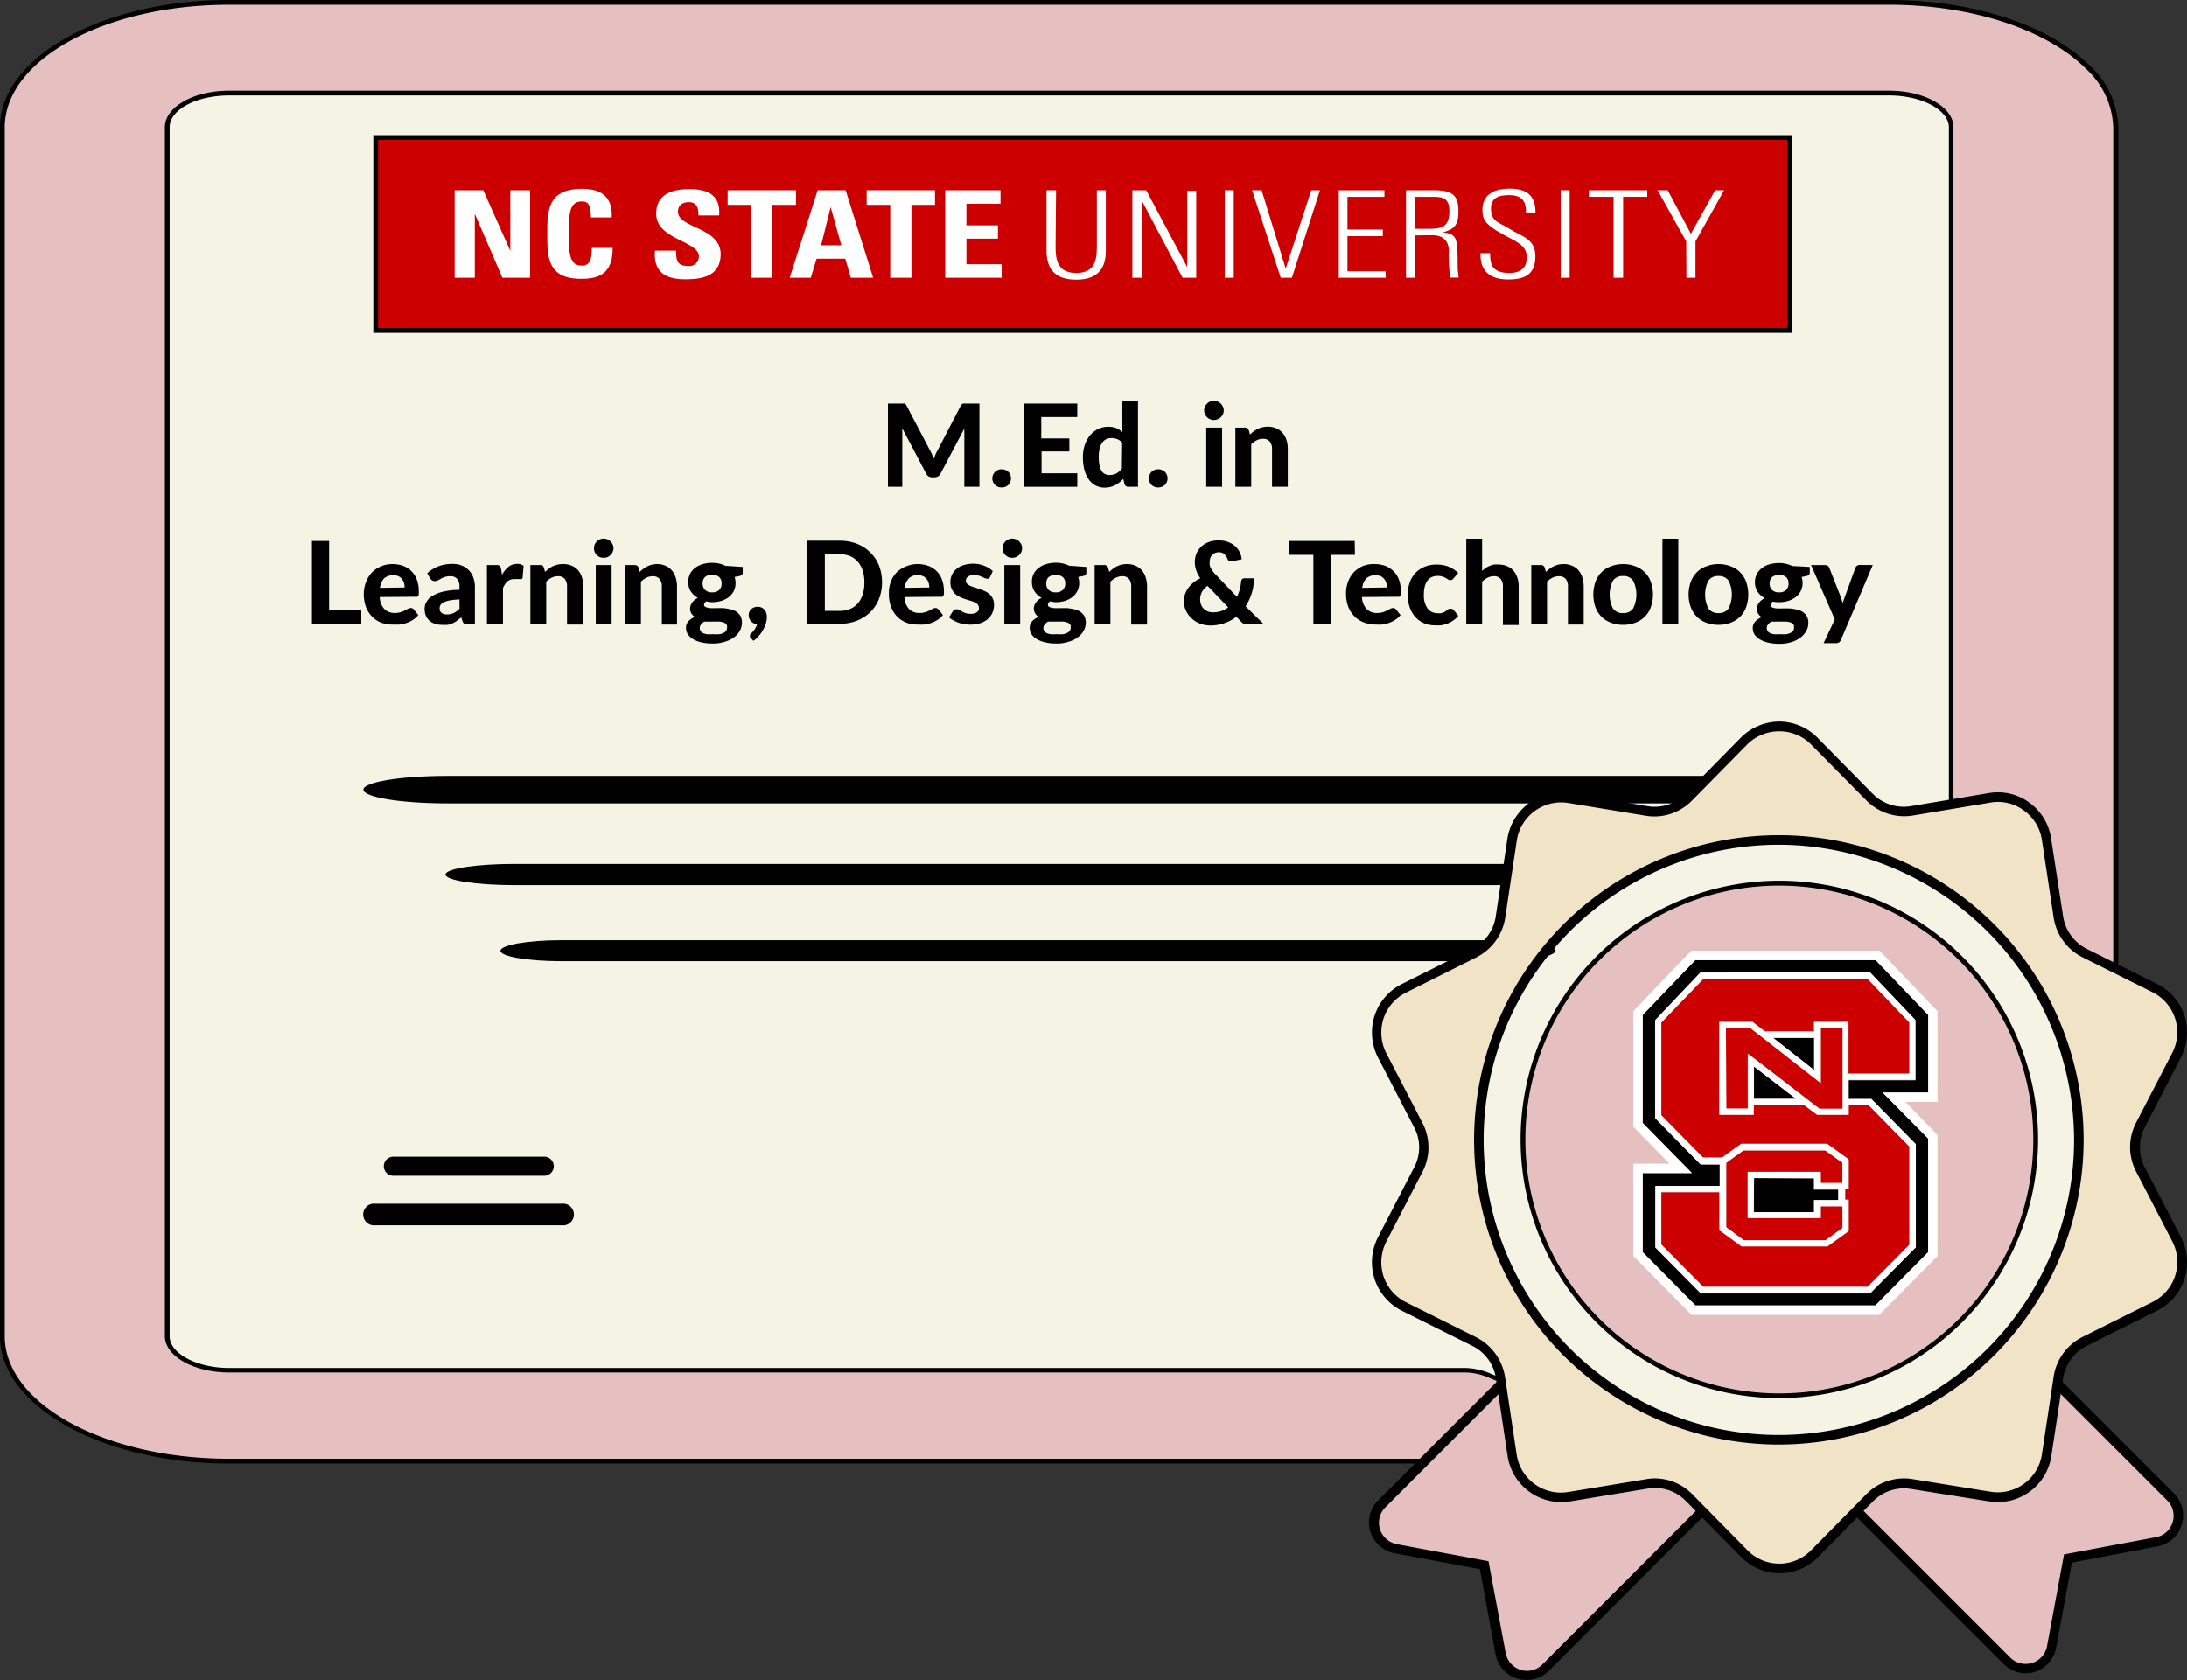 <svg xmlns="http://www.w3.org/2000/svg" viewBox="0 0 229.06 176.02"><rect x="0" y="0" width="229.06" height="176.02" fill="#333333" stroke="none"/><defs><style>.cls-1{fill:#f4f3e4;}.cls-2{fill:#fff;}.cls-3{fill:#e6c0c0;}.cls-4{fill:#c00;}.cls-5{fill:#f1e3c6;}</style></defs><g id="Layer_2" data-name="Layer 2"><g id="Layer_1-2" data-name="Layer 1"><polygon class="cls-1" points="224.35 134.8 198.17 150.84 12.4 148.14 12.4 4.85 205.85 6.87 224.35 134.8"/><path class="cls-2" d="M198.24,151.09h-.07l-186-2.71V4.6h.26l193.66,2,0,.22,18.53,128.09-.14.09Zm-185.59-3.2,185.45,2.7,26-15.91L205.64,7.12l-193-2Z"/><path class="cls-3" d="M186.36,92.53a26.85,26.85,0,1,0,26.85,26.85A26.88,26.88,0,0,0,186.36,92.53Z"/><path d="M186.36,146.47a27.1,27.1,0,1,1,27.1-27.09A27.13,27.13,0,0,1,186.36,146.47Zm0-53.69a26.6,26.6,0,1,0,26.6,26.6A26.63,26.63,0,0,0,186.36,92.78Z"/><path class="cls-3" d="M165.16,146.84,159,145.16a26.67,26.67,0,0,1-3.09-1.08,6.5,6.5,0,0,0-2.54-.54H24c-3.57,0-6.48-1.61-6.48-3.57V13.33c0-2,2.91-3.58,6.48-3.58H197.86c3.57,0,6.49,1.6,6.49,3.58v76c2.89.38,4.05,9.39,6.47,10.39,4.73,1.86,9.88,14.34,10.76,17.59v-104C221.61,6.12,211,.25,197.86.25H24C10.9.25.25,6.13.25,13.34V140c0,7.22,10.67,13.09,23.74,13.09H153.86Z"/><path d="M153.93,153.33H24c-13.23,0-24-6-24-13.34V13.34C0,6,10.76,0,24,0H197.86c8.73,0,16.77,2.63,21,6.87a9.16,9.16,0,0,1,3,6.47V119.22l-.49-1.81c-.94-3.45-6.07-15.64-10.61-17.42-1.23-.5-2.08-2.7-3-5s-2-5.17-3.42-5.35l-.22,0V13.33c0-1.81-2.86-3.33-6.24-3.33H24c-3.43,0-6.23,1.49-6.23,3.33V140c0,1.8,2.85,3.32,6.23,3.32H153.41a6.85,6.85,0,0,1,2.64.56,26.53,26.53,0,0,0,3.06,1.07l6.71,1.84ZM24,.5C11,.5.5,6.26.5,13.34V140C.5,147.07,11,152.83,24,152.83H153.8l10.7-5.91L159,145.4a24.59,24.59,0,0,1-3.12-1.09,6.46,6.46,0,0,0-2.45-.52H24c-3.71,0-6.73-1.71-6.73-3.82V13.33c0-2.11,3-3.83,6.73-3.83H197.86c3.72,0,6.74,1.72,6.74,3.83V89.17c1.58.41,2.61,3.06,3.61,5.62.83,2.12,1.68,4.32,2.7,4.73,4.4,1.73,8.86,11.9,10.42,16.25V13.34a8.68,8.68,0,0,0-2.83-6.11C214.36,3.08,206.46.5,197.86.5Z"/><path d="M58.82,126.11H39.33a1.14,1.14,0,1,0,0,2.26H58.82a1.14,1.14,0,1,0,0-2.26Z"/><path d="M57,121.18H41.2a1,1,0,1,0,0,2H57a1,1,0,1,0,0-2Z"/><rect class="cls-4" x="39.35" y="14.41" width="148.1" height="20.21"/><path d="M187.7,34.87H39.1V14.16H187.7Zm-148.1-.5H187.2V14.66H39.6Z"/><path class="cls-2" d="M47.62,29.1V19.93h3l2.83,6.35h0V19.93h2.07V29.1H52.62l-2.89-6.7h0v6.7Z"/><path class="cls-2" d="M57.32,24.52c0-2.43,0-4.74,3.66-4.74,2.27,0,3.18,1.08,3.09,3H61.89c0-1.22-.25-1.68-.91-1.68-1.25,0-1.41,1-1.41,3.37s.16,3.36,1.41,3.36c1,0,1-1.14,1-1.86h2.19c0,2.45-1.13,3.24-3.21,3.24C57.32,29.26,57.32,26.92,57.32,24.52Z"/><path class="cls-2" d="M71.75,29.26c-2.75,0-3.27-1.4-3.15-3h2.22c0,.88,0,1.61,1.27,1.61a1,1,0,0,0,1.11-1c0-1.65-4.47-1.75-4.47-4.48,0-1.44.8-2.58,3.5-2.58,2.17,0,3.24.84,3.09,2.76H73.16c0-.69-.13-1.39-1-1.39-.72,0-1.15.35-1.15,1,0,1.74,4.47,1.59,4.47,4.47C75.45,29,73.44,29.26,71.75,29.26Z"/><path class="cls-2" d="M83.37,19.93v1.53H80.9V29.1H78.68V21.46H76.21V19.93Z"/><path class="cls-2" d="M82.71,29.1l2.93-9.17h2.93l2.88,9.17H89.11l-.58-2h-3l-.61,2ZM87,21.7h0l-1,4h2.12Z"/><path class="cls-2" d="M97.93,19.93v1.53H95.46V29.1H93.24V21.46H90.77V19.93Z"/><path class="cls-2" d="M99,29.1V19.93h5.79v1.41h-3.57v2.27h3.3V25h-3.3v2.68h3.69V29.1Z"/><path class="cls-2" d="M110.56,25.7c0,1.19,0,2.9,2.16,2.9s2.16-1.71,2.16-2.9V19.93h.94V26.3c0,2.36-1.44,3-3.1,3s-3.11-.62-3.11-3V19.93h1Z"/><path class="cls-2" d="M118.6,29.1V19.93h1.45l4.3,8.06,0,0v-8h.94V29.1h-1.43L119.58,21l0,0V29.1Z"/><path class="cls-2" d="M129.22,19.93V29.1h-.94V19.93Z"/><path class="cls-2" d="M137.34,19.93h.91l-2.94,9.17h-1.17l-3-9.17h1l2.52,8.21h0Z"/><path class="cls-2" d="M145,19.93v.69h-3.87v3.43h3.7v.69h-3.7v3.68h4v.68h-4.91V19.93Z"/><path class="cls-2" d="M148.2,24.66V29.1h-.94V19.93h2.93c2,0,2.56.59,2.56,2.2,0,1.15-.23,1.91-1.65,2.19v0c1.49.27,1.57.42,1.57,3.7,0,.35.08.71.1,1.06h-.89a20.39,20.39,0,0,1-.15-2.28c0-.4.3-2.16-1.75-2.16Zm0-.69h1.53c1.41,0,2.07-.31,2.07-1.85,0-1.26-.57-1.5-1.67-1.5H148.2Z"/><path class="cls-2" d="M159.83,22.26c0-1.13-.36-1.82-1.8-1.82-1.15,0-1.87.34-1.87,1.42,0,1.36.8,1.4,2,2.15s2.65,1,2.65,2.83-1,2.44-2.82,2.44c-2.08,0-3-1-2.92-2.76h1c0,1,.08,2.08,2,2.08,1.24,0,1.84-.58,1.84-1.63,0-1.25-1-1.6-2.49-2.41-2-1.1-2.14-1.64-2.16-2.56,0-1.58,1.15-2.24,2.88-2.24,2.21,0,2.68,1.18,2.68,2.5Z"/><path class="cls-2" d="M164.4,19.93V29.1h-.94V19.93Z"/><path class="cls-2" d="M169,20.62h-2.59v-.69h6.12v.69H170V29.1H169Z"/><path class="cls-2" d="M176.61,25.29l-3-5.36h1.06l2.43,4.56,2.54-4.56h.94l-3,5.36V29.1h-.95Z"/><path d="M164.23,92.73H53.85c-4,0-7.19-.5-7.19-1.11s3.2-1.11,7.19-1.11H164.23c4,0,7.19.5,7.19,1.11S168.18,92.73,164.23,92.73Z"/><path d="M182.27,81.29H46.89c-4.88,0-8.83.64-8.83,1.44s3.93,1.44,8.83,1.44H182.27c4.87,0,8.83-.64,8.83-1.44S187.12,81.29,182.27,81.29Z"/><path d="M156.55,100.7H58.79c-3.53,0-6.37-.49-6.37-1.09s2.83-1.11,6.37-1.11h97.76c3.51,0,6.37.49,6.37,1.1S160.05,100.7,156.55,100.7Z"/><path class="cls-3" d="M227.32,156.84l-14.61-14.62-.74,4.93a8.75,8.75,0,0,1-3.47,5.71A8.62,8.62,0,0,1,202,154.4l-8.16-1.33a1.59,1.59,0,0,0-1.38.45l-1.39,1.39L210.18,174a2.81,2.81,0,0,0,2.79.71,2.85,2.85,0,0,0,1.92-2.16l1.72-9.26,9.28-1.74a2.75,2.75,0,0,0,2.14-1.91A2.78,2.78,0,0,0,227.32,156.84Z"/><path d="M212.16,175.31a3.28,3.28,0,0,1-2.33-1l-19.44-19.43,1.74-1.76a2.09,2.09,0,0,1,1.77-.59l8.21,1.34a8.07,8.07,0,0,0,6.09-1.46,8.19,8.19,0,0,0,3.28-5.38l.88-5.91,15.31,15.32A3.28,3.28,0,0,1,226,162L217,163.71l-1.65,8.92a3.31,3.31,0,0,1-2.26,2.54A3.14,3.14,0,0,1,212.16,175.31Zm-20.36-20.4,18.73,18.73a2.28,2.28,0,0,0,3.87-1.19l1.78-9.6,9.62-1.8a2.23,2.23,0,0,0,1.75-1.57,2.26,2.26,0,0,0-.58-2.29l-13.91-13.92-.59,3.95a9.22,9.22,0,0,1-3.68,6,9,9,0,0,1-6.84,1.63l-8.17-1.33a1.11,1.11,0,0,0-.93.3Z"/><path class="cls-3" d="M178.42,153.73,170,155.1a8.68,8.68,0,0,1-10-7.27l-.74-4.91-14.6,14.62a2.78,2.78,0,0,0-.7,2.78,2.82,2.82,0,0,0,2.14,1.92l9.28,1.73,1.74,9.27a2.77,2.77,0,0,0,4.69,1.46l19.07-19.08-1.39-1.41A1.57,1.57,0,0,0,178.42,153.73Z"/><path d="M159.89,176a3.54,3.54,0,0,1-1-.14,3.29,3.29,0,0,1-2.25-2.54L155,164.4l-8.94-1.67a3.33,3.33,0,0,1-2.53-2.26,3.28,3.28,0,0,1,.82-3.28l15.31-15.32.88,5.88a8.19,8.19,0,0,0,9.39,6.86l8.49-1.38a2.08,2.08,0,0,1,1.48.63l1.74,1.76-19.43,19.44A3.29,3.29,0,0,1,159.89,176ZM159,144l-13.9,13.92a2.28,2.28,0,0,0-.57,2.29,2.33,2.33,0,0,0,1.76,1.57l9.61,1.79,1.8,9.61a2.29,2.29,0,0,0,1.57,1.77,2.25,2.25,0,0,0,2.27-.57l18.73-18.73-1-1.06a1.12,1.12,0,0,0-.74-.33l-8.36,1.37a9.18,9.18,0,0,1-10.53-7.7Z"/><path class="cls-5" d="M208.41,156.79a5.22,5.22,0,0,0,6-4.34l1.22-8.14a5.08,5.08,0,0,1,2.75-3.78l7.38-3.68a5.18,5.18,0,0,0,2.27-7l-3.8-7.34a5.13,5.13,0,0,1,0-4.64l3.8-7.34a5.16,5.16,0,0,0-2.27-7l-7.38-3.68a5.08,5.08,0,0,1-2.75-3.78l-1.22-8.14a5.11,5.11,0,0,0-2.08-3.4,5,5,0,0,0-3.87-.93L200.26,85a5,5,0,0,1-4.42-1.44l-5.79-5.88a5.2,5.2,0,0,0-7.37,0l-5.8,5.88A5,5,0,0,1,172.47,85l-8.14-1.34a5.12,5.12,0,0,0-3.88.93,5.17,5.17,0,0,0-2.08,3.4l-1.22,8.14a5.09,5.09,0,0,1-2.74,3.78L147,103.54a5.2,5.2,0,0,0-2.27,7l3.8,7.33a5.07,5.07,0,0,1,0,4.64l-3.8,7.34a5.2,5.2,0,0,0,2.27,7l7.39,3.68a5.09,5.09,0,0,1,2.74,3.78l1.22,8.14a5.22,5.22,0,0,0,6,4.34l8.14-1.34a5,5,0,0,1,4.41,1.43l5.8,5.87a5.16,5.16,0,0,0,7.37,0l5.79-5.87a5,5,0,0,1,4.42-1.43Zm-22.06-5.95a31.42,31.42,0,1,1,31.42-31.41A31.44,31.44,0,0,1,186.35,150.84Z"/><path d="M186.36,164.82a5.61,5.61,0,0,1-4-1.7l-5.79-5.87a4.52,4.52,0,0,0-4-1.29l-8.14,1.34a5.69,5.69,0,0,1-6.53-4.75l-1.22-8.15a4.55,4.55,0,0,0-2.48-3.4l-7.38-3.68a5.69,5.69,0,0,1-2.5-7.68l3.8-7.35a4.46,4.46,0,0,0,0-4.17l-3.8-7.34a5.77,5.77,0,0,1-.35-4.37,5.67,5.67,0,0,1,2.85-3.31l7.38-3.69A4.55,4.55,0,0,0,156.66,96l1.22-8.14a5.71,5.71,0,0,1,6.53-4.75l8.14,1.35a4.55,4.55,0,0,0,4-1.3l5.79-5.88a5.75,5.75,0,0,1,4-1.68,5.66,5.66,0,0,1,4,1.67l5.8,5.89a4.56,4.56,0,0,0,4,1.3l8.16-1.37a5.57,5.57,0,0,1,4.25,1,5.65,5.65,0,0,1,2.27,3.72L216.08,96a4.61,4.61,0,0,0,2.48,3.41l7.37,3.68a5.68,5.68,0,0,1,2.86,3.32,5.75,5.75,0,0,1-.36,4.36l-3.8,7.34a4.54,4.54,0,0,0,0,4.18l3.8,7.34a5.74,5.74,0,0,1,.36,4.37,5.66,5.66,0,0,1-2.86,3.31L218.56,141a4.59,4.59,0,0,0-2.48,3.4l-1.23,8.14a5.68,5.68,0,0,1-6.52,4.76h0L200.18,156a4.55,4.55,0,0,0-4,1.29l-5.79,5.87A5.56,5.56,0,0,1,186.36,164.82Zm-13.05-9.93a5.54,5.54,0,0,1,3.93,1.65l5.79,5.88a4.66,4.66,0,0,0,6.66,0l5.79-5.88a5.54,5.54,0,0,1,4.86-1.57l8.15,1.32a4.68,4.68,0,0,0,5.37-3.91l1.23-8.15a5.59,5.59,0,0,1,3-4.15l7.37-3.68a4.68,4.68,0,0,0,2.06-6.33l-3.8-7.34a5.53,5.53,0,0,1,0-5.1l3.8-7.34a4.69,4.69,0,0,0-2.06-6.33l-7.37-3.68a5.59,5.59,0,0,1-3-4.15L213.86,88A4.63,4.63,0,0,0,212,84.93a4.56,4.56,0,0,0-3.5-.85l-8.15,1.36a5.57,5.57,0,0,1-4.86-1.57L189.69,78a4.67,4.67,0,0,0-3.33-1.38A4.73,4.73,0,0,0,183,78l-5.79,5.88a5.5,5.5,0,0,1-4.85,1.58l-8.15-1.34A4.7,4.7,0,0,0,158.87,88l-1.22,8.14a5.63,5.63,0,0,1-3,4.15L147.25,104a4.65,4.65,0,0,0-2.35,2.73,4.75,4.75,0,0,0,.29,3.6l3.8,7.33a5.53,5.53,0,0,1,0,5.1l-3.8,7.34a4.75,4.75,0,0,0-.29,3.6,4.66,4.66,0,0,0,2.35,2.73l7.38,3.68a5.66,5.66,0,0,1,3,4.15l1.22,8.15a4.69,4.69,0,0,0,5.38,3.91l8.14-1.34A5.82,5.82,0,0,1,173.31,154.89Zm13-3.55a31.92,31.92,0,1,1,31.92-31.91A31.94,31.94,0,0,1,186.35,151.34Zm0-62.84a30.92,30.92,0,1,0,30.92,30.93A31,31,0,0,0,186.35,88.5Z"/><path d="M177.56,100.59l-5.51,5.75v11.31l5.16,5.25h-5.16v8.29l5.53,5.58h18.84l5.53-5.58V119.28l-4.77-4.82H202v-8.12l-5.51-5.75Zm.56,1.31h17.76l4.76,5v6.28h-7v2H196l4.62,4.74v10.79l-4.77,4.81H178.13l-4.76-4.81v-6.44h6.74V122h-2l-4.76-4.85V106.87l4.75-5Zm7.59,6.84,4.33,3.38v-3.38Zm-2,3v3.39h4.41Zm0,11.69V127H190v-1.23h2.54v-1.13H190v-1.17Z"/><path class="cls-4" d="M178.4,102.56,174,107.13v9.71l4.38,4.46h2l2-1.44h9l2.25,1.63v3.1h-.37v1.13h.37V129l-2.22,1.6h-9l-2.31-1.68v-4H174v5.51l4.38,4.42h17.2l4.38-4.42V120.12l-4.26-4.34h-2.11v1h-3.3l-1.34-1H183.7v1h-3.59v-9.72h3.47l1.29,1H190v-1h3.57v5.42H200v-5.36l-4.38-4.57Zm2.37,5.17v8.41h2.28V110.4l7.48,5.76H193v-8.43H190.7v5.74l-7.34-5.74Zm1.83,12.79-1.83,1.3v6.75l1.85,1.37h8.56l1.78-1.28v-2.28H190.7v1.23h-7.65v-4.84h7.65v1.17H193v-2.12l-1.81-1.3Z"/><path class="cls-2" d="M202.93,131.59V118.91l-3.36-3.47h3.36v-9.5l-6.07-6.34H177.14l-6.07,6.34v12.11l3.79,3.86h-3.79v9.68l6.1,6.17h19.66Zm-25.37-31h18.88l5.51,5.75v8.12h-4.77l4.77,4.82v11.91l-5.53,5.58H177.58l-5.53-5.58V122.9h5.16l-5.16-5.25V106.34l5.51-5.75Zm.56,1.31-4.75,5v10.24l4.76,4.85h2v2.25h-6.74v6.44l4.76,4.81h17.74l4.77-4.81V119.86L196,115.12h-2.41v-2h7v-6.28l-4.76-5Zm.28.66h17.2l4.38,4.57v5.36h-6.37v-5.42H190v1h-5.17l-1.29-1h-3.47v9.72h3.59v-1H189l1.34,1h3.3v-1h2.11l4.26,4.34v10.26l-4.38,4.42H178.4L174,130.38v-5.51h6.09v4l2.31,1.68h9l2.22-1.6v-3.27h-.37v-1.13h.37v-3.1l-2.25-1.63h-9l-2,1.44h-2L174,116.84v-9.71Zm2.37,5.17h2.59l7.34,5.74v-5.74H193v8.43h-2.42l-7.48-5.76v5.74h-2.28Zm4.94,1H190v3.38Zm-2,3,4.41,3.39H183.7Zm-1.1,8.79h8.55l1.81,1.3v2.12H190.7v-1.17h-7.65v4.84h7.65v-1.23H193v2.28l-1.78,1.28h-8.56l-1.85-1.37v-6.75Zm1.11,2.9H190v1.17h2.54v1.13H190V127h-6.33Z"/><path d="M102.58,42.28V51H101V45.64c0-.11,0-.23,0-.36a2.56,2.56,0,0,1,0-.39l-2.49,4.72a.68.68,0,0,1-.63.39h-.25a.64.64,0,0,1-.37-.1.62.62,0,0,1-.26-.29l-2.5-4.74,0,.41c0,.13,0,.25,0,.36V51H93V42.28h1.57a.41.41,0,0,1,.16,0,.32.32,0,0,1,.12.08.5.5,0,0,1,.11.16l2.44,4.65a2.86,2.86,0,0,1,.21.43c.07.15.13.3.19.45.06-.16.13-.31.19-.47s.14-.29.22-.43l2.41-4.63a.74.74,0,0,1,.12-.16.35.35,0,0,1,.13-.08.33.33,0,0,1,.15,0h1.58Z"/><path d="M103.93,50.12a1,1,0,0,1,.08-.38,1,1,0,0,1,.21-.31,1,1,0,0,1,.3-.2,1.12,1.12,0,0,1,.78,0,.87.87,0,0,1,.51.51,1,1,0,0,1,.08.38.91.91,0,0,1-.08.37.87.87,0,0,1-.51.51,1.12,1.12,0,0,1-.78,0,1,1,0,0,1-.3-.2,1,1,0,0,1-.21-.31A.91.91,0,0,1,103.93,50.12Z"/><path d="M109.06,43.69v2.24H112v1.36h-2.91v2.29h3.74V51h-5.55V42.28h5.55v1.41Z"/><path d="M119.19,42v9h-1a.39.39,0,0,1-.41-.29l-.13-.54a4.61,4.61,0,0,1-.4.37,2.66,2.66,0,0,1-.45.29,2.56,2.56,0,0,1-.51.19,2.74,2.74,0,0,1-.6.07,2.1,2.1,0,0,1-.91-.21,2,2,0,0,1-.72-.62,3,3,0,0,1-.47-1,5,5,0,0,1-.17-1.35,4.09,4.09,0,0,1,.19-1.28,3.25,3.25,0,0,1,.54-1,2.65,2.65,0,0,1,.84-.68,2.45,2.45,0,0,1,1.09-.24,2.12,2.12,0,0,1,.85.15,2.16,2.16,0,0,1,.62.41V42Zm-1.66,4.37A1.26,1.26,0,0,0,117,46a1.62,1.62,0,0,0-.58-.11,1.26,1.26,0,0,0-.55.12,1.07,1.07,0,0,0-.42.35,1.69,1.69,0,0,0-.27.62,3.44,3.44,0,0,0-.1.9,4.33,4.33,0,0,0,.08.88,1.85,1.85,0,0,0,.22.58.84.84,0,0,0,.36.32,1,1,0,0,0,.47.1,1.46,1.46,0,0,0,.73-.17,2,2,0,0,0,.56-.5Z"/><path d="M120.33,50.12a1,1,0,0,1,.08-.38.87.87,0,0,1,.51-.51,1,1,0,0,1,.39-.07,1,1,0,0,1,.38.07,1.16,1.16,0,0,1,.32.2,1.1,1.1,0,0,1,.2.31,1,1,0,0,1,.08.38.91.91,0,0,1-.08.37,1.1,1.1,0,0,1-.2.31,1.16,1.16,0,0,1-.32.2,1.09,1.09,0,0,1-.77,0,.87.87,0,0,1-.51-.51A.91.91,0,0,1,120.33,50.12Z"/><path d="M128.17,43a.85.85,0,0,1-.08.39,1,1,0,0,1-.23.32.93.93,0,0,1-.33.21.9.9,0,0,1-.4.08.85.85,0,0,1-.39-.08,1,1,0,0,1-.32-.21,1.21,1.21,0,0,1-.22-.32,1,1,0,0,1,0-.78,1.21,1.21,0,0,1,.22-.32,1,1,0,0,1,.71-.3,1.06,1.06,0,0,1,.4.08,1,1,0,0,1,.33.22,1,1,0,0,1,.23.32A.85.85,0,0,1,128.17,43ZM128,44.8V51h-1.66V44.8Z"/><path d="M130.93,45.52a3.9,3.9,0,0,1,.38-.33,2.73,2.73,0,0,1,.43-.26,2.35,2.35,0,0,1,.49-.17,2.47,2.47,0,0,1,.56-.06,2.13,2.13,0,0,1,.9.18,1.75,1.75,0,0,1,.65.48,2.1,2.1,0,0,1,.41.75,3.14,3.14,0,0,1,.13.94V51h-1.65V47.05a1.21,1.21,0,0,0-.24-.8.86.86,0,0,0-.71-.28,1.44,1.44,0,0,0-.65.15,2.09,2.09,0,0,0-.58.42V51h-1.66V44.8h1a.39.39,0,0,1,.41.29Z"/><path d="M37.84,63.92v1.46H32.67v-8.7h1.8v7.24Z"/><path d="M39.77,62.55a1.93,1.93,0,0,0,.5,1.27,1.5,1.5,0,0,0,1.09.4,2.1,2.1,0,0,0,.59-.08,2.53,2.53,0,0,0,.44-.18l.34-.18a.67.67,0,0,1,.3-.08.36.36,0,0,1,.3.14l.48.6a2.5,2.5,0,0,1-.58.51,3.35,3.35,0,0,1-.66.32,3.44,3.44,0,0,1-.69.16,5.22,5.22,0,0,1-.67,0A3.38,3.38,0,0,1,40,65.26a2.67,2.67,0,0,1-1-.63,2.94,2.94,0,0,1-.66-1,4,4,0,0,1-.24-1.44A3.39,3.39,0,0,1,38.33,61a2.93,2.93,0,0,1,.6-1,2.87,2.87,0,0,1,.94-.65,3,3,0,0,1,1.26-.25,3.21,3.21,0,0,1,1.1.19,2.42,2.42,0,0,1,1.43,1.44,3.37,3.37,0,0,1,.2,1.19,2.41,2.41,0,0,1,0,.31.47.47,0,0,1-.06.19.26.26,0,0,1-.11.1.5.5,0,0,1-.19,0Zm2.61-1a2,2,0,0,0-.07-.49,1.25,1.25,0,0,0-.22-.41,1.1,1.1,0,0,0-.38-.29,1.5,1.5,0,0,0-1.48.23,1.71,1.71,0,0,0-.43,1Z"/><path d="M44.75,60.06a3.58,3.58,0,0,1,1.2-.74,4.17,4.17,0,0,1,1.43-.24,2.57,2.57,0,0,1,1,.18,2.25,2.25,0,0,1,.74.5,2.19,2.19,0,0,1,.46.77,2.74,2.74,0,0,1,.16,1v3.88H49a.84.84,0,0,1-.36-.06.48.48,0,0,1-.2-.28l-.13-.39-.46.36a2.51,2.51,0,0,1-.45.26,2.66,2.66,0,0,1-.5.16,3.64,3.64,0,0,1-.6,0,2.17,2.17,0,0,1-.74-.11,1.55,1.55,0,0,1-.58-.32,1.47,1.47,0,0,1-.38-.53,2,2,0,0,1-.13-.73,1.41,1.41,0,0,1,.18-.68,1.66,1.66,0,0,1,.59-.63A4,4,0,0,1,46.35,62a7.72,7.72,0,0,1,1.77-.2V61.5a1.23,1.23,0,0,0-.25-.86.91.91,0,0,0-.71-.27,1.91,1.91,0,0,0-.57.08,2.4,2.4,0,0,0-.39.17l-.33.18a.74.74,0,0,1-.34.08.44.44,0,0,1-.29-.09.67.67,0,0,1-.2-.21Zm3.37,2.74a7.8,7.8,0,0,0-1,.1,2.42,2.42,0,0,0-.64.2.77.77,0,0,0-.33.27.57.57,0,0,0-.1.34.55.55,0,0,0,.2.5.85.85,0,0,0,.56.16,1.66,1.66,0,0,0,.72-.15,2.19,2.19,0,0,0,.6-.46Z"/><path d="M52.58,60.22a2.91,2.91,0,0,1,.68-.84,1.44,1.44,0,0,1,.9-.3,1,1,0,0,1,.68.2l-.1,1.22a.26.26,0,0,1-.1.17.29.29,0,0,1-.17,0l-.27,0-.34,0a1.2,1.2,0,0,0-.4.06,1.13,1.13,0,0,0-.32.19,1.8,1.8,0,0,0-.25.29c-.07.12-.14.25-.21.4v3.78H51V59.2h1a.5.5,0,0,1,.34.09.53.53,0,0,1,.14.31Z"/><path d="M57.09,59.92a3.09,3.09,0,0,1,.39-.33,2.26,2.26,0,0,1,.42-.26,2.35,2.35,0,0,1,.49-.17A2.47,2.47,0,0,1,59,59.1a2.13,2.13,0,0,1,.9.18,1.76,1.76,0,0,1,.66.48,2.24,2.24,0,0,1,.4.75,3.12,3.12,0,0,1,.13,1v3.92H59.39V61.46a1.22,1.22,0,0,0-.24-.81.86.86,0,0,0-.71-.28,1.44,1.44,0,0,0-.65.15,2.25,2.25,0,0,0-.58.42v4.44H55.55V59.2h1a.4.4,0,0,1,.42.29Z"/><path d="M64.26,57.44a.86.86,0,0,1-.09.39,1,1,0,0,1-.22.32,1.12,1.12,0,0,1-.33.22,1.1,1.1,0,0,1-.41.07,1,1,0,0,1-.38-.07,1.07,1.07,0,0,1-.32-.22.87.87,0,0,1-.22-.32,1,1,0,0,1,0-.78.87.87,0,0,1,.22-.32.8.8,0,0,1,.32-.22,1,1,0,0,1,.38-.08,1.11,1.11,0,0,1,.41.08.83.83,0,0,1,.33.22,1,1,0,0,1,.22.32A.86.86,0,0,1,64.26,57.44Zm-.2,1.76v6.18H62.4V59.2Z"/><path d="M67,59.92q.19-.18.39-.33a2.34,2.34,0,0,1,.43-.26,2.3,2.3,0,0,1,1-.23,2.11,2.11,0,0,1,.89.18,1.76,1.76,0,0,1,.66.48,2.08,2.08,0,0,1,.4.75,3.11,3.11,0,0,1,.14,1v3.92H69.32V61.46a1.22,1.22,0,0,0-.24-.81.88.88,0,0,0-.71-.28,1.52,1.52,0,0,0-.66.15,2.43,2.43,0,0,0-.58.42v4.44H65.48V59.2h1a.4.4,0,0,1,.41.29Z"/><path d="M77.79,59.4V60a.3.3,0,0,1-.08.23.57.57,0,0,1-.26.12l-.51.1a1.89,1.89,0,0,1,.1.63,1.92,1.92,0,0,1-.18.84,2.09,2.09,0,0,1-.52.63,2.61,2.61,0,0,1-.78.4,3.41,3.41,0,0,1-1,.14A2.93,2.93,0,0,1,74,63c-.17.11-.26.22-.26.35a.26.26,0,0,0,.18.25,1.48,1.48,0,0,0,.44.11,5.92,5.92,0,0,0,.64,0l.73,0a5.68,5.68,0,0,1,.72.11,2.12,2.12,0,0,1,.64.24,1.49,1.49,0,0,1,.45.45,1.46,1.46,0,0,1,.17.73,1.8,1.8,0,0,1-.2.81,2.39,2.39,0,0,1-.59.69,2.89,2.89,0,0,1-1,.49,3.87,3.87,0,0,1-1.28.19,5,5,0,0,1-1.24-.14,2.92,2.92,0,0,1-.87-.36,1.55,1.55,0,0,1-.51-.51,1.29,1.29,0,0,1-.17-.62,1,1,0,0,1,.25-.7,1.82,1.82,0,0,1,.7-.46,1.07,1.07,0,0,1-.38-.35,1,1,0,0,1-.14-.55,1.09,1.09,0,0,1,.2-.58,1.45,1.45,0,0,1,.62-.51,2.14,2.14,0,0,1-.75-.68,1.93,1.93,0,0,1-.08-1.82,1.76,1.76,0,0,1,.52-.63,2.36,2.36,0,0,1,.79-.4,3.53,3.53,0,0,1,1-.14,3.1,3.1,0,0,1,1.4.31Zm-1.64,6.24a.36.36,0,0,0-.1-.27.72.72,0,0,0-.27-.16,2.09,2.09,0,0,0-.41-.09l-.5,0-.54,0a5.09,5.09,0,0,1-.56,0,1.43,1.43,0,0,0-.34.3.59.59,0,0,0-.07.66.61.61,0,0,0,.23.22,1.36,1.36,0,0,0,.43.14,4,4,0,0,0,.66,0,4.44,4.44,0,0,0,.69,0,1.54,1.54,0,0,0,.46-.16.54.54,0,0,0,.24-.23A.64.64,0,0,0,76.15,65.64Zm-1.57-3.58a1,1,0,0,0,.76-.26.92.92,0,0,0,.24-.66.9.9,0,0,0-.24-.67,1.05,1.05,0,0,0-.76-.25,1,1,0,0,0-.75.25.9.9,0,0,0-.24.67.93.93,0,0,0,.25.66A1,1,0,0,0,74.58,62.06Z"/><path d="M78.65,66.86a.31.31,0,0,1-.09-.11.25.25,0,0,1,0-.13.21.21,0,0,1,0-.12l.09-.11.17-.18L79,66a2.75,2.75,0,0,0,.17-.29,1.2,1.2,0,0,0,.13-.33.86.86,0,0,1-.36-.08,1,1,0,0,1-.28-.21,1.19,1.19,0,0,1-.18-.29,1.15,1.15,0,0,1-.06-.37.77.77,0,0,1,.07-.34.7.7,0,0,1,.19-.27,1,1,0,0,1,.29-.18,1.17,1.17,0,0,1,.38-.07.94.94,0,0,1,.43.09,1,1,0,0,1,.3.23,1,1,0,0,1,.18.34,1.4,1.4,0,0,1,.06.41,2.27,2.27,0,0,1-.09.62,3.06,3.06,0,0,1-.27.66,3.72,3.72,0,0,1-.44.65,3.26,3.26,0,0,1-.6.57Z"/><path d="M92.38,61a4.7,4.7,0,0,1-.32,1.75,4,4,0,0,1-.91,1.38,4.32,4.32,0,0,1-1.4.9,4.89,4.89,0,0,1-1.83.32H84.57v-8.7h3.35a5.09,5.09,0,0,1,1.83.32,4.18,4.18,0,0,1,1.4.91,4.06,4.06,0,0,1,.91,1.37A4.78,4.78,0,0,1,92.38,61Zm-1.85,0a3.88,3.88,0,0,0-.18-1.23,2.64,2.64,0,0,0-.51-.92,2.3,2.3,0,0,0-.82-.59,3,3,0,0,0-1.1-.2H86.39V64h1.53a2.77,2.77,0,0,0,1.1-.2,2.16,2.16,0,0,0,.82-.58,2.6,2.6,0,0,0,.51-.93A3.88,3.88,0,0,0,90.53,61Z"/><path d="M94.73,62.55a1.93,1.93,0,0,0,.49,1.27,1.5,1.5,0,0,0,1.09.4,2.05,2.05,0,0,0,.59-.08,2.24,2.24,0,0,0,.44-.18l.34-.18a.67.67,0,0,1,.3-.08.36.36,0,0,1,.3.14l.48.6a2.31,2.31,0,0,1-.58.51,3.35,3.35,0,0,1-.66.32,3.44,3.44,0,0,1-.69.16,5.22,5.22,0,0,1-.67,0A3.42,3.42,0,0,1,95,65.26a2.75,2.75,0,0,1-1-.63,2.92,2.92,0,0,1-.65-1,3.74,3.74,0,0,1-.25-1.44A3.39,3.39,0,0,1,93.28,61a2.93,2.93,0,0,1,.6-1,2.81,2.81,0,0,1,1-.65,3,3,0,0,1,1.26-.25,3.2,3.2,0,0,1,1.09.19,2.53,2.53,0,0,1,.87.55,2.46,2.46,0,0,1,.56.89,3.37,3.37,0,0,1,.2,1.19,1.37,1.37,0,0,1,0,.31.47.47,0,0,1-.06.19.21.21,0,0,1-.11.1.5.5,0,0,1-.19,0Zm2.6-1a1.61,1.61,0,0,0-.07-.49,1.25,1.25,0,0,0-.22-.41,1,1,0,0,0-.38-.29,1.27,1.27,0,0,0-.54-.1,1.26,1.26,0,0,0-.93.33,1.72,1.72,0,0,0-.44,1Z"/><path d="M103.68,60.47a.5.5,0,0,1-.13.15.36.36,0,0,1-.19,0,.61.61,0,0,1-.25-.06l-.28-.13a3.58,3.58,0,0,0-.36-.13,1.58,1.58,0,0,0-.46-.05,1,1,0,0,0-.62.16.52.52,0,0,0-.23.43.42.42,0,0,0,.13.32,1.26,1.26,0,0,0,.33.22,4.24,4.24,0,0,0,.47.17l.55.18c.18.06.36.14.54.22a1.92,1.92,0,0,1,.47.31,1.39,1.39,0,0,1,.33.46,1.42,1.42,0,0,1,.13.65,2.09,2.09,0,0,1-.17.83,1.81,1.81,0,0,1-.48.65,2.32,2.32,0,0,1-.79.44,3.64,3.64,0,0,1-1.09.15,3.21,3.21,0,0,1-.63-.06,2.94,2.94,0,0,1-.6-.16,4.27,4.27,0,0,1-.53-.24,2.25,2.25,0,0,1-.42-.3l.38-.62a.55.55,0,0,1,.17-.17.46.46,0,0,1,.25-.06.54.54,0,0,1,.28.08l.28.16a2.16,2.16,0,0,0,.37.16,1.6,1.6,0,0,0,.53.08,1.22,1.22,0,0,0,.41-.06.78.78,0,0,0,.29-.14,1,1,0,0,0,.16-.21.7.7,0,0,0,0-.25.49.49,0,0,0-.13-.33,1.26,1.26,0,0,0-.34-.23,3.61,3.61,0,0,0-.47-.17l-.55-.17a5.31,5.31,0,0,1-.55-.23,1.8,1.8,0,0,1-.47-.33,1.64,1.64,0,0,1-.34-.5,1.67,1.67,0,0,1-.13-.71,1.8,1.8,0,0,1,.15-.73,1.76,1.76,0,0,1,.45-.61,2.09,2.09,0,0,1,.75-.42,3.23,3.23,0,0,1,1-.16,3.09,3.09,0,0,1,1.2.22,2.56,2.56,0,0,1,.89.56Z"/><path d="M107.05,57.44a1,1,0,0,1-.08.39,1.24,1.24,0,0,1-.23.32,1.12,1.12,0,0,1-.33.22,1.09,1.09,0,0,1-.4.07,1,1,0,0,1-.39-.07,1.21,1.21,0,0,1-.32-.22.87.87,0,0,1-.22-.32,1,1,0,0,1,0-.78,1.07,1.07,0,0,1,.54-.54,1,1,0,0,1,.39-.08,1.1,1.1,0,0,1,.4.08.83.83,0,0,1,.33.22,1.24,1.24,0,0,1,.23.32A1,1,0,0,1,107.05,57.44Zm-.2,1.76v6.18h-1.66V59.2Z"/><path d="M113.78,59.4V60a.34.34,0,0,1-.08.23.57.57,0,0,1-.27.12l-.5.1a1.89,1.89,0,0,1,.1.63,1.79,1.79,0,0,1-.19.84,2,2,0,0,1-.52.63,2.61,2.61,0,0,1-.78.4,3.34,3.34,0,0,1-1,.14A3.11,3.11,0,0,1,110,63c-.16.11-.25.22-.25.35a.27.27,0,0,0,.17.25,1.65,1.65,0,0,0,.45.11,5.92,5.92,0,0,0,.64,0l.72,0a5.84,5.84,0,0,1,.73.11,2.12,2.12,0,0,1,.64.24,1.61,1.61,0,0,1,.45.45,1.46,1.46,0,0,1,.17.73,1.69,1.69,0,0,1-.21.81,2.11,2.11,0,0,1-.59.69,2.84,2.84,0,0,1-1,.49,3.87,3.87,0,0,1-1.28.19,5,5,0,0,1-1.24-.14,2.92,2.92,0,0,1-.87-.36,1.55,1.55,0,0,1-.51-.51,1.19,1.19,0,0,1-.17-.62,1,1,0,0,1,.25-.7,1.82,1.82,0,0,1,.7-.46,1,1,0,0,1-.52-.9,1.09,1.09,0,0,1,.2-.58,1.39,1.39,0,0,1,.62-.51,2.14,2.14,0,0,1-.75-.68,1.79,1.79,0,0,1-.27-1,1.74,1.74,0,0,1,.71-1.46,2.27,2.27,0,0,1,.79-.4,3.53,3.53,0,0,1,1-.14,3.1,3.1,0,0,1,1.4.31Zm-1.64,6.24a.41.41,0,0,0-.1-.27.69.69,0,0,0-.28-.16,2,2,0,0,0-.4-.09l-.5,0-.55,0a5.09,5.09,0,0,1-.55,0,1.43,1.43,0,0,0-.34.3.6.6,0,0,0-.14.39.5.5,0,0,0,.07.27.55.55,0,0,0,.23.22,1.36,1.36,0,0,0,.43.14,3.86,3.86,0,0,0,.66,0,4.44,4.44,0,0,0,.69,0,1.38,1.38,0,0,0,.45-.16.56.56,0,0,0,.25-.23A.64.64,0,0,0,112.14,65.64Zm-1.57-3.58a1,1,0,0,0,.75-.26.89.89,0,0,0,.25-.66.87.87,0,0,0-.25-.67,1.25,1.25,0,0,0-1.5,0,.9.9,0,0,0-.24.67.92.92,0,0,0,.24.66A1,1,0,0,0,110.57,62.06Z"/><path d="M116.18,59.92a4,4,0,0,1,.39-.33,2.26,2.26,0,0,1,.42-.26,2.58,2.58,0,0,1,.49-.17,2.49,2.49,0,0,1,.57-.06,2.11,2.11,0,0,1,.89.18,1.76,1.76,0,0,1,.66.48,2.08,2.08,0,0,1,.4.75,3.11,3.11,0,0,1,.14,1v3.92h-1.66V61.46a1.28,1.28,0,0,0-.23-.81.88.88,0,0,0-.71-.28,1.52,1.52,0,0,0-.66.15,2.25,2.25,0,0,0-.58.42v4.44h-1.65V59.2h1a.4.4,0,0,1,.41.29Z"/><path d="M132.35,65.38H130.5a.48.48,0,0,1-.18,0l-.17-.1-.16-.15-.49-.52a4.32,4.32,0,0,1-1.27.68,4.46,4.46,0,0,1-1.48.24,3,3,0,0,1-1-.18,2.6,2.6,0,0,1-.87-.5,2.53,2.53,0,0,1-.62-.79A2.25,2.25,0,0,1,124,63a2.37,2.37,0,0,1,.12-.76,2.89,2.89,0,0,1,.36-.67,3.23,3.23,0,0,1,.55-.56,4,4,0,0,1,.69-.43,3.05,3.05,0,0,1-.44-.86,2.79,2.79,0,0,1-.14-.84,2.36,2.36,0,0,1,.17-.87,2.05,2.05,0,0,1,.49-.72,2.36,2.36,0,0,1,.78-.49,2.91,2.91,0,0,1,1.06-.18,2.68,2.68,0,0,1,1,.17,2.19,2.19,0,0,1,1.21,1.07,2.09,2.09,0,0,1,.2.74l-1.05.21a.36.36,0,0,1-.43-.24,1.41,1.41,0,0,0-.33-.51.83.83,0,0,0-.58-.2,1.07,1.07,0,0,0-.41.08.84.84,0,0,0-.3.22.94.94,0,0,0-.19.32,1.23,1.23,0,0,0-.06.39,1.66,1.66,0,0,0,0,.32,1.52,1.52,0,0,0,.11.32,2.36,2.36,0,0,0,.2.32,2.48,2.48,0,0,0,.31.36l2.23,2.34a3.42,3.42,0,0,0,.3-.77,4.64,4.64,0,0,0,.14-.83.44.44,0,0,1,.11-.25.3.3,0,0,1,.23-.09h1a5,5,0,0,1-.23,1.57,5.31,5.31,0,0,1-.64,1.36Zm-5.87-4a1.84,1.84,0,0,0-.6.66,1.67,1.67,0,0,0-.18.76,1.64,1.64,0,0,0,.1.56,1.26,1.26,0,0,0,.71.7,1.55,1.55,0,0,0,.53.09,2.73,2.73,0,0,0,.87-.13,2.57,2.57,0,0,0,.73-.39Z"/><path d="M141.91,58.13h-2.55v7.25h-1.8V58.13H135V56.68h6.89Z"/><path d="M142.65,62.55a1.93,1.93,0,0,0,.5,1.27,1.5,1.5,0,0,0,1.09.4,2.1,2.1,0,0,0,.59-.08,2.53,2.53,0,0,0,.44-.18l.34-.18a.67.67,0,0,1,.3-.08.36.36,0,0,1,.3.14l.48.6a2.5,2.5,0,0,1-.58.51,3.35,3.35,0,0,1-.66.32,3.44,3.44,0,0,1-.69.16,5.22,5.22,0,0,1-.67,0,3.38,3.38,0,0,1-1.21-.21,2.67,2.67,0,0,1-1-.63,2.94,2.94,0,0,1-.66-1,4,4,0,0,1-.24-1.44,3.39,3.39,0,0,1,.21-1.19,2.93,2.93,0,0,1,.6-1,2.87,2.87,0,0,1,.94-.65A3.06,3.06,0,0,1,144,59.1a3.2,3.2,0,0,1,1.09.19,2.42,2.42,0,0,1,1.43,1.44,3.37,3.37,0,0,1,.2,1.19,2.41,2.41,0,0,1,0,.31.47.47,0,0,1-.06.19.26.26,0,0,1-.11.1.5.5,0,0,1-.19,0Zm2.61-1a2,2,0,0,0-.07-.49,1.25,1.25,0,0,0-.22-.41,1.1,1.1,0,0,0-.38-.29,1.5,1.5,0,0,0-1.48.23,1.71,1.71,0,0,0-.43,1Z"/><path d="M152.25,60.58a.67.67,0,0,1-.14.15.41.41,0,0,1-.21.05.51.51,0,0,1-.23-.07,1.83,1.83,0,0,0-.25-.15,1.52,1.52,0,0,0-.34-.15,1.47,1.47,0,0,0-.5-.07,1.44,1.44,0,0,0-.64.13,1.2,1.2,0,0,0-.45.39,1.8,1.8,0,0,0-.27.61,3.35,3.35,0,0,0-.09.81,2.42,2.42,0,0,0,.38,1.46,1.26,1.26,0,0,0,1.05.5,1.51,1.51,0,0,0,.39,0l.29-.1a1.07,1.07,0,0,0,.21-.13l.17-.13a.7.7,0,0,1,.16-.1.39.39,0,0,1,.18,0,.36.36,0,0,1,.3.14l.48.6a2.46,2.46,0,0,1-.57.51,2.8,2.8,0,0,1-.62.32,2.94,2.94,0,0,1-.65.16,4.82,4.82,0,0,1-.65,0,2.81,2.81,0,0,1-1.08-.21,2.51,2.51,0,0,1-.89-.62,2.86,2.86,0,0,1-.61-1,3.84,3.84,0,0,1-.23-1.36,4,4,0,0,1,.2-1.26,2.81,2.81,0,0,1,.58-1,2.7,2.7,0,0,1,.95-.66,3.19,3.19,0,0,1,1.31-.25,3.24,3.24,0,0,1,1.25.23,2.91,2.91,0,0,1,1,.66Z"/><path d="M155.23,59.8l.36-.28a2.24,2.24,0,0,1,.4-.22,3.53,3.53,0,0,1,.46-.15,2.89,2.89,0,0,1,.53,0,2.11,2.11,0,0,1,.89.18,1.76,1.76,0,0,1,.66.48,2.24,2.24,0,0,1,.4.75,3.12,3.12,0,0,1,.13,1v3.92h-1.65V61.46a1.22,1.22,0,0,0-.24-.81.86.86,0,0,0-.7-.28,1.49,1.49,0,0,0-.66.15,2.25,2.25,0,0,0-.58.42v4.44h-1.66V56.44h1.66Z"/><path d="M161.91,59.92q.19-.18.39-.33a2.34,2.34,0,0,1,.43-.26,2.48,2.48,0,0,1,.48-.17,2.56,2.56,0,0,1,.57-.06,2.11,2.11,0,0,1,.89.18,1.76,1.76,0,0,1,.66.48,2.08,2.08,0,0,1,.4.75,3.11,3.11,0,0,1,.14,1v3.92h-1.65V61.46a1.22,1.22,0,0,0-.24-.81.88.88,0,0,0-.71-.28,1.52,1.52,0,0,0-.66.15,2.43,2.43,0,0,0-.58.42v4.44h-1.65V59.2h1a.39.39,0,0,1,.41.29Z"/><path d="M170,59.1a3.46,3.46,0,0,1,1.27.23,2.55,2.55,0,0,1,1,.63,2.59,2.59,0,0,1,.63,1,3.93,3.93,0,0,1,0,2.65,2.62,2.62,0,0,1-.63,1,2.67,2.67,0,0,1-1,.63,3.46,3.46,0,0,1-1.27.22,3.42,3.42,0,0,1-1.27-.22,2.75,2.75,0,0,1-1-.63,2.89,2.89,0,0,1-.63-1,4.1,4.1,0,0,1,0-2.65,2.84,2.84,0,0,1,.63-1,2.62,2.62,0,0,1,1-.63A3.42,3.42,0,0,1,170,59.1Zm0,5.13a1.19,1.19,0,0,0,1.05-.49,3.26,3.26,0,0,0,0-2.9,1.19,1.19,0,0,0-1.05-.49,1.21,1.21,0,0,0-1.07.49,3.26,3.26,0,0,0,0,2.9A1.21,1.21,0,0,0,170,64.23Z"/><path d="M175.78,56.44v8.94h-1.66V56.44Z"/><path d="M180,59.1a3.4,3.4,0,0,1,1.26.23,2.59,2.59,0,0,1,1,.63,2.84,2.84,0,0,1,.63,1,4.1,4.1,0,0,1,0,2.65,2.89,2.89,0,0,1-.63,1,2.71,2.71,0,0,1-1,.63,3.4,3.4,0,0,1-1.26.22,3.51,3.51,0,0,1-1.28-.22,2.71,2.71,0,0,1-1-.63,2.89,2.89,0,0,1-.63-1,3.93,3.93,0,0,1,0-2.65,2.84,2.84,0,0,1,.63-1,2.59,2.59,0,0,1,1-.63A3.51,3.51,0,0,1,180,59.1Zm0,5.13a1.19,1.19,0,0,0,1.05-.49,3.26,3.26,0,0,0,0-2.9,1.19,1.19,0,0,0-1.05-.49,1.2,1.2,0,0,0-1.07.49,3.26,3.26,0,0,0,0,2.9A1.2,1.2,0,0,0,180,64.23Z"/><path d="M189.55,59.4V60a.34.34,0,0,1-.08.23.68.68,0,0,1-.27.12l-.5.1a2.19,2.19,0,0,1,.1.63,1.92,1.92,0,0,1-.19.84,2.09,2.09,0,0,1-.52.63,2.61,2.61,0,0,1-.78.4,3.34,3.34,0,0,1-1,.14,3,3,0,0,1-.62-.06c-.17.11-.25.22-.25.35a.27.27,0,0,0,.17.25,1.48,1.48,0,0,0,.45.11,5.92,5.92,0,0,0,.64,0l.72,0a5.84,5.84,0,0,1,.73.11,2.06,2.06,0,0,1,.63.24,1.38,1.38,0,0,1,.45.45,1.36,1.36,0,0,1,.17.73,1.68,1.68,0,0,1-.2.81,2.24,2.24,0,0,1-.59.69,2.94,2.94,0,0,1-.95.49,4,4,0,0,1-1.29.19,5,5,0,0,1-1.23-.14,2.92,2.92,0,0,1-.87-.36,1.59,1.59,0,0,1-.52-.51,1.29,1.29,0,0,1-.17-.62,1,1,0,0,1,.26-.7,1.78,1.78,0,0,1,.69-.46,1,1,0,0,1-.37-.35.92.92,0,0,1-.14-.55,1,1,0,0,1,.2-.58,1.39,1.39,0,0,1,.62-.51,2,2,0,0,1-.75-.68,1.72,1.72,0,0,1-.28-1,1.78,1.78,0,0,1,.72-1.46,2.18,2.18,0,0,1,.79-.4,3.43,3.43,0,0,1,1-.14,3.14,3.14,0,0,1,1.4.31Zm-1.65,6.24a.36.36,0,0,0-.1-.27.72.72,0,0,0-.27-.16,1.93,1.93,0,0,0-.41-.09l-.49,0-.55,0a4.91,4.91,0,0,1-.55,0,1.49,1.49,0,0,0-.35.3.59.59,0,0,0-.13.39.55.55,0,0,0,.3.49,1.38,1.38,0,0,0,.42.14,4,4,0,0,0,.66,0,4.25,4.25,0,0,0,.69,0,1.54,1.54,0,0,0,.46-.16.56.56,0,0,0,.25-.23A.63.63,0,0,0,187.9,65.64Zm-1.56-3.58a1,1,0,0,0,.75-.26.92.92,0,0,0,.24-.66.9.9,0,0,0-.24-.67,1.25,1.25,0,0,0-1.5,0,.9.9,0,0,0-.24.67.92.92,0,0,0,.24.66A1,1,0,0,0,186.34,62.06Z"/><path d="M196.15,59.2l-3.34,7.85a.62.62,0,0,1-.19.25.62.62,0,0,1-.35.08H191l1.17-2.49-2.48-5.69h1.45a.5.5,0,0,1,.31.09.51.51,0,0,1,.15.21l1.18,3,.12.35.09.35c.08-.24.16-.47.25-.71l1.09-3a.42.42,0,0,1,.18-.22.5.5,0,0,1,.27-.08Z"/></g></g></svg>